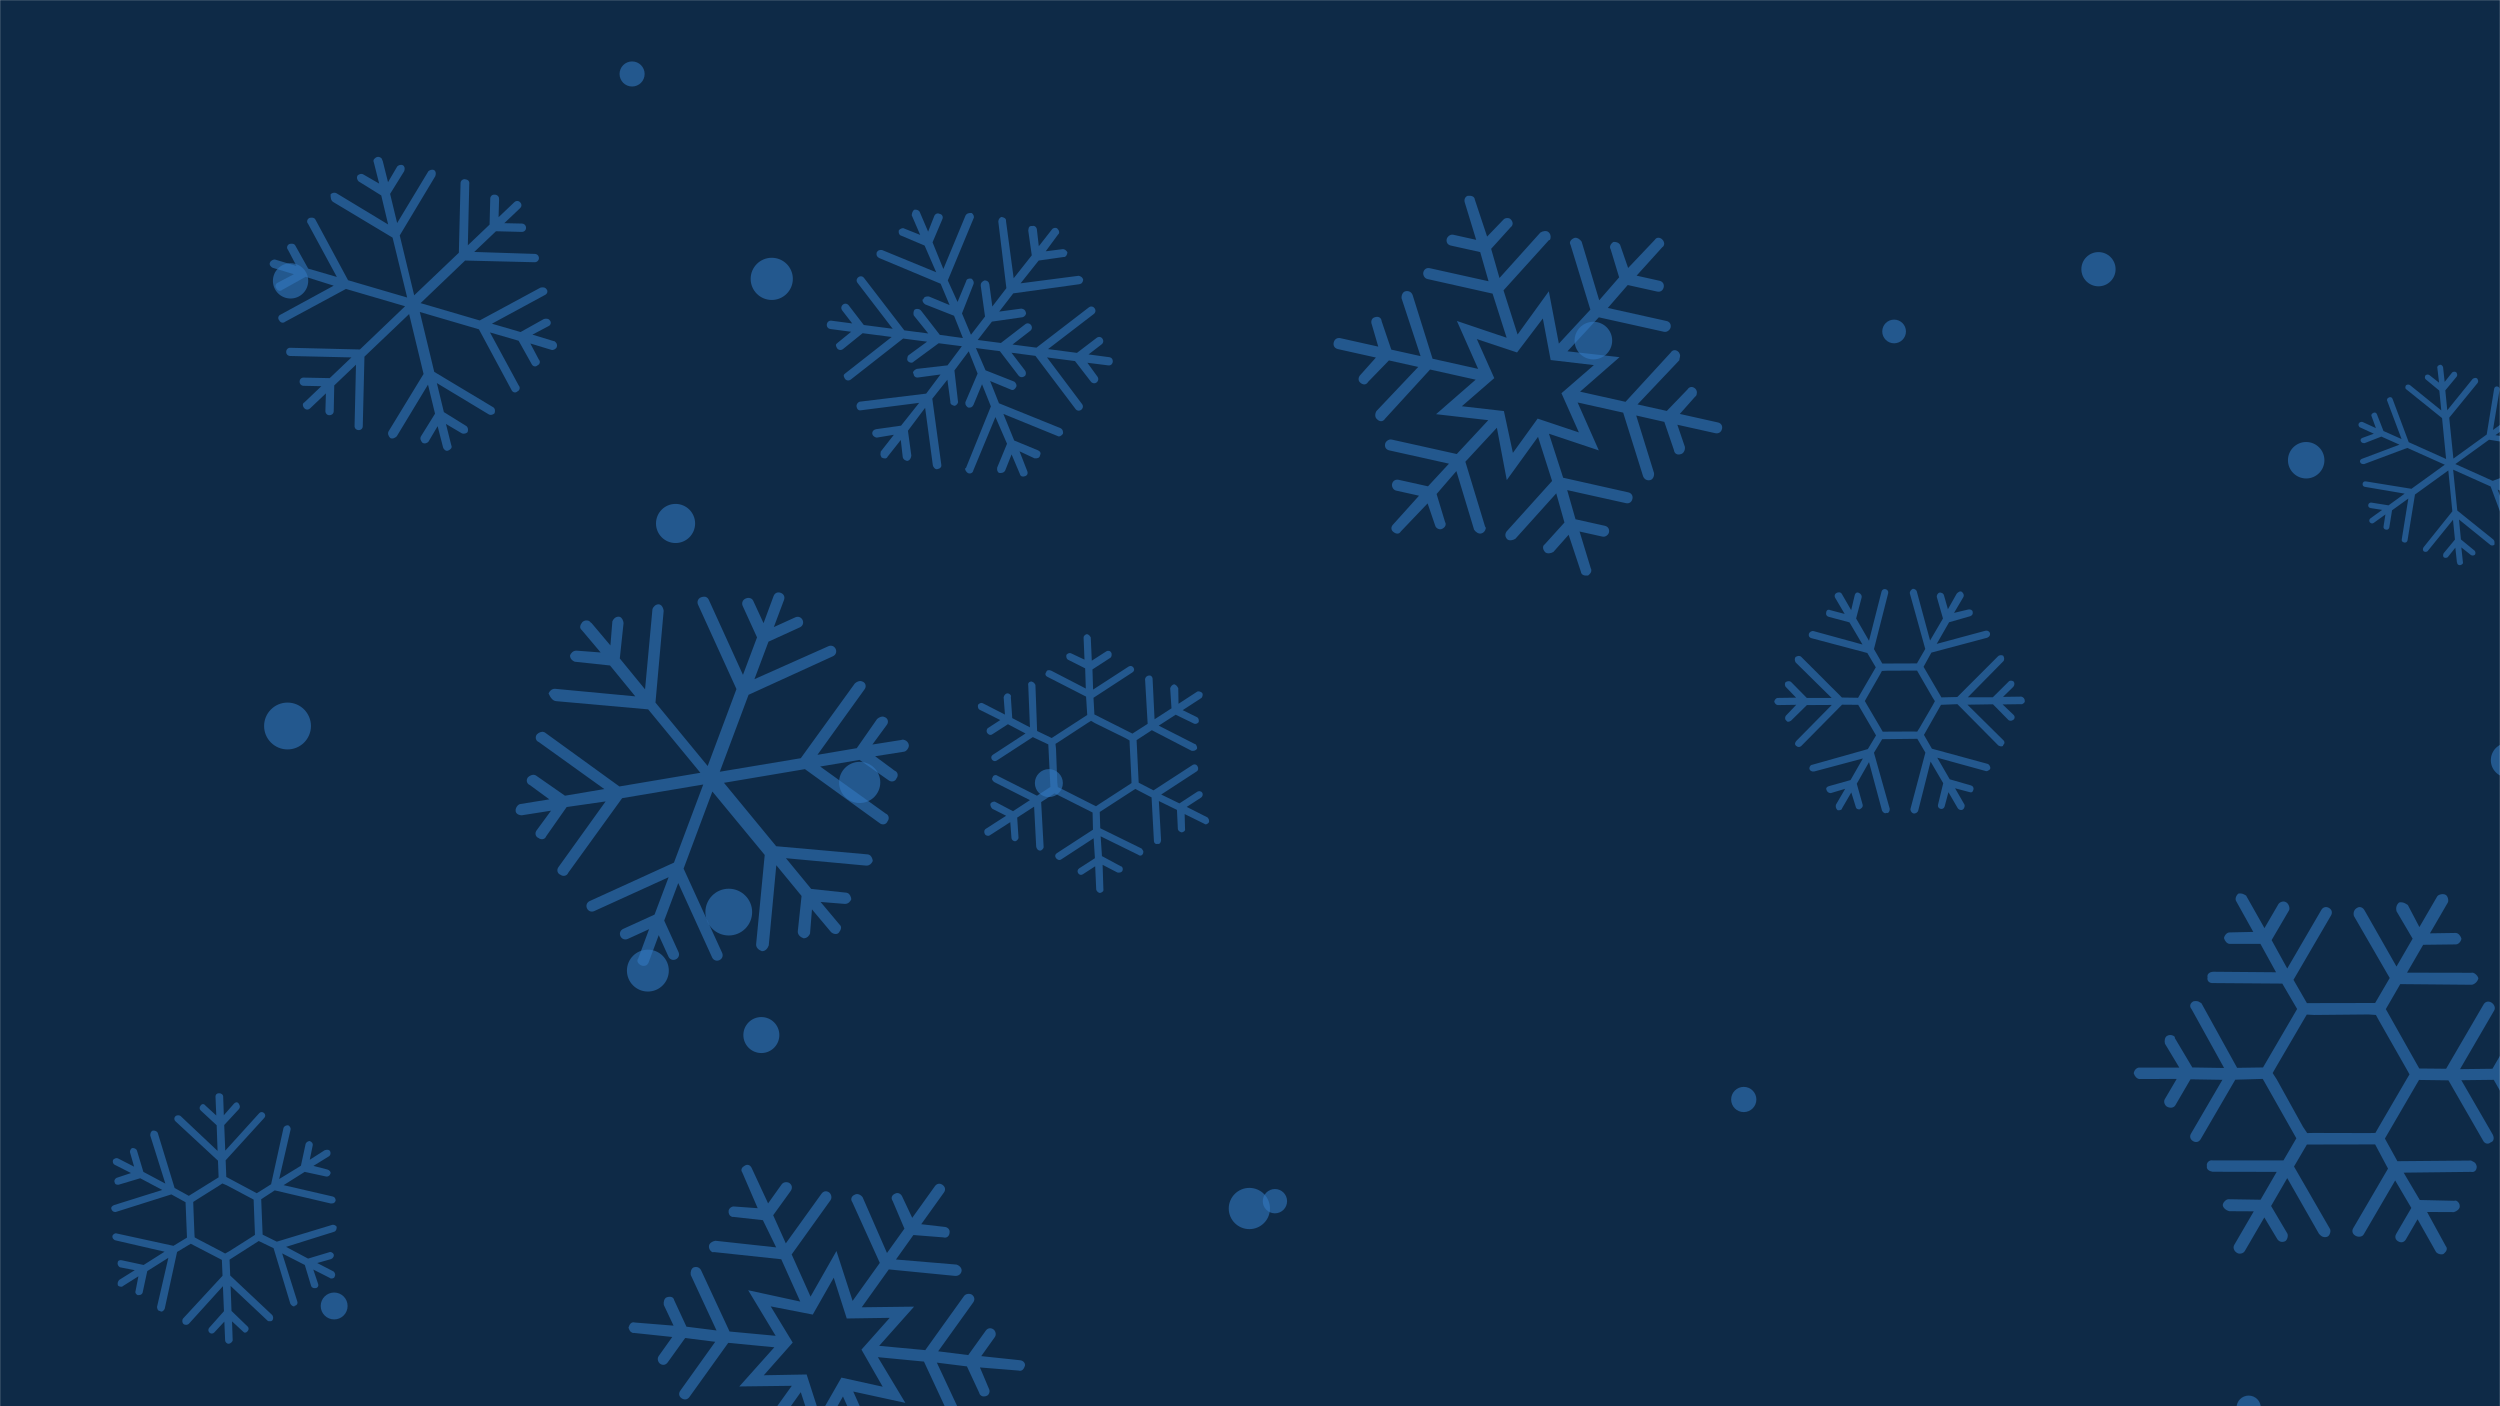 <svg xmlns="http://www.w3.org/2000/svg" version="1.1" xmlns:xlink="http://www.w3.org/1999/xlink" xmlns:svgjs="http://svgjs.com/svgjs" width="1920" height="1080" preserveAspectRatio="none" viewBox="0 0 1920 1080"><g mask="url(&quot;#SvgjsMask1024&quot;)" fill="none"><rect width="1920" height="1080" x="0" y="0" fill="#0e2a47"></rect><circle r="9.1" cx="1454.67" cy="254.56" filter="url(#SvgjsFilter1025)" fill="rgba(51, 121, 194, 0.58)"></circle><circle r="13.29" cx="1926.25" cy="583.82" filter="url(#SvgjsFilter1025)" fill="rgba(51, 121, 194, 0.58)"></circle><circle r="17.955" cx="559.685" cy="700.495" filter="url(#SvgjsFilter1025)" fill="rgba(51, 121, 194, 0.58)"></circle><circle r="15.835" cx="959.515" cy="928.135" filter="url(#SvgjsFilter1025)" fill="rgba(51, 121, 194, 0.58)"></circle><circle r="10.75" cx="805.53" cy="601.42" filter="url(#SvgjsFilter1025)" fill="rgba(51, 121, 194, 0.58)"></circle><circle r="13.82" cx="584.72" cy="794.92" filter="url(#SvgjsFilter1025)" fill="rgba(51, 121, 194, 0.58)"></circle><circle r="10.33" cx="256.63" cy="1002.99" filter="url(#SvgjsFilter1025)" fill="rgba(51, 121, 194, 0.58)"></circle><circle r="13.14" cx="1611.63" cy="206.75" filter="url(#SvgjsFilter1025)" fill="rgba(51, 121, 194, 0.58)"></circle><circle r="16.085" cx="497.565" cy="745.425" filter="url(#SvgjsFilter1025)" fill="rgba(51, 121, 194, 0.58)"></circle><circle r="13.555" cx="223.155" cy="215.705" filter="url(#SvgjsFilter1025)" fill="rgba(51, 121, 194, 0.58)"></circle><circle r="9.63" cx="485.45" cy="56.81" filter="url(#SvgjsFilter1025)" fill="rgba(51, 121, 194, 0.58)"></circle><circle r="15.825" cx="660.225" cy="600.905" filter="url(#SvgjsFilter1025)" fill="rgba(51, 121, 194, 0.58)"></circle><circle r="17.99" cx="220.82" cy="557.57" filter="url(#SvgjsFilter1025)" fill="rgba(51, 121, 194, 0.58)"></circle><circle r="16.2" cx="592.7" cy="214.17" filter="url(#SvgjsFilter1025)" fill="rgba(51, 121, 194, 0.58)"></circle><circle r="9.335" cx="979.145" cy="922.505" filter="url(#SvgjsFilter1025)" fill="rgba(51, 121, 194, 0.58)"></circle><circle r="9.685" cx="1339.205" cy="844.405" filter="url(#SvgjsFilter1025)" fill="rgba(51, 121, 194, 0.58)"></circle><circle r="9.325" cx="1726.975" cy="1081.135" filter="url(#SvgjsFilter1025)" fill="rgba(51, 121, 194, 0.58)"></circle><circle r="14" cx="1771.15" cy="353.46" filter="url(#SvgjsFilter1025)" fill="rgba(51, 121, 194, 0.58)"></circle><circle r="15.025" cx="518.825" cy="402.025" filter="url(#SvgjsFilter1025)" fill="rgba(51, 121, 194, 0.58)"></circle><circle r="14.445" cx="1223.705" cy="261.575" filter="url(#SvgjsFilter1025)" fill="rgba(51, 121, 194, 0.58)"></circle><path d="M1717.5 692.3L1730.5 715.7 1712.5 716.1C1710.6 716 1708.6 717.8 1708 720.4 1708.6 722.7 1710.4 724.8 1712.3 724.9L1736 724.9 1748 746.7 1699.9 746.3C1696.8 746.4 1694.8 748.2 1695.4 750.6 1694.8 753.2 1696.6 755.2 1699.7 755L1752.8 755.4 1764.2 774.9 1738 819.8 1718.1 820.1 1690.7 770.5C1689.9 770.1 1689.2 769.7 1688.5 769.2 1687.7 768.8 1685.8 768.7 1684.6 769 1681.9 770.3 1681.3 773 1683.1 775L1708.1 820.2 1683.7 819.8 1670.2 797.1C1670.7 796.4 1669.9 796 1669.2 795.5 1667.7 794.7 1665.8 794.6 1664.2 795.6 1662.6 796.6 1662.1 799.3 1662.7 801.6L1673.7 819.9 1643.1 819.9C1641.2 819.8 1639.2 821.5 1638.7 824.2 1639.3 826.5 1641.1 828.5 1643 828.7L1671.7 828.6 1662.6 844.1C1661.3 846.3 1662.7 849 1664.2 849.9 1666.4 851.2 1669.5 851 1670.7 848.8L1682.3 828.9 1706.8 829.3 1682.7 870.6C1681.4 872.8 1682.1 875.1 1684.3 876.4 1686.5 877.7 1688.8 877.1 1690.1 874.9L1716.7 829.2 1737.8 828.6 1763.6 874.2 1753.7 891.2 1699.4 891.2C1696.7 890.6 1694.3 893.1 1694.9 895.5 1694.4 898.1 1696.6 899.4 1699.2 899.9L1748.5 900 1736.1 921.4 1711.6 921C1709.7 920.9 1707.3 923.4 1707.1 925.3S1709.5 929.7 1712.2 930.2L1730.9 930.3 1715.9 956.1C1714.6 958.3 1715.9 961.1 1718.2 962.3 1719.6 963.2 1722.7 963 1724 960.8L1739 935 1749 951.7C1750.1 953.3 1752.3 954.6 1755.1 953.2 1756.7 952.2 1757.6 948.8 1756.6 947.2L1744.2 926.2 1756.6 904.8 1781 947.6C1782.8 949.7 1785 950.9 1787.8 949.6 1789.4 948.6 1790.4 945.2 1789.3 943.6L1761.8 895.9 1771.7 879 1824.1 878.9 1834 897.5 1807.3 943.2C1806 945.4 1806.7 947.7 1808.9 949 1811.1 950.3 1814.2 950.1 1815.4 947.9L1839.5 906.6 1851.9 927.7 1840.3 947.6C1839 949.8 1839.6 952.2 1841.9 953.4 1844.1 954.7 1846.4 954.1 1847.7 951.9L1856.7 936.4 1870.8 961.4C1871.8 963 1875.2 964 1876.8 962.9 1878.8 961.2 1880.1 959 1878.3 956.9L1864 930.8 1884.6 930.9C1886.9 930.3 1889 928.5 1889.1 926.6 1889.2 924.7 1888.2 923.1 1886.7 922.3 1886.7 922.3 1885.9 921.8 1884.8 922.2L1858.4 921.6 1846 900.6 1897.7 900C1900.3 900.6 1902.3 898.8 1902.1 895.7 1901.8 894.6 1901.5 893.4 1900.1 892.5 1899.3 892.1 1898.6 891.7 1897.8 891.3L1841.2 891.8 1831.6 874.4 1857.8 829.4 1880.4 829.7 1906.9 875.8C1908.2 878.5 1910.9 879.1 1912.9 877.3 1915.2 876.7 1915.8 874 1914.4 871.3L1890.3 829.6 1915.2 829.3 1926.9 849.9C1927.9 851.5 1930.6 852 1932.9 851.4 1934.9 849.7 1936.2 847.4 1934.4 845.4L1925.9 829.6 1952.7 829.4C1955.3 829.9 1956.6 827.7 1957.2 825.1 1956.8 823.9 1955.8 822.3 1954.3 821.4 1954.3 821.4 1953.6 821 1952.8 820.6L1924.2 820.7 1934.9 802.2C1935.8 800.8 1935.6 797.7 1933.4 796.4 1931.2 795.1 1928.4 796.5 1927.5 797.9L1914.2 820.8 1889.3 821.1 1915.5 776.1C1916.8 773.9 1915.5 771.2 1913.3 769.9S1908.7 769.2 1907.4 771.4L1878.6 820.8 1858 820.6 1832.3 775 1843.4 755.8 1898.5 756.3C1900.8 755.7 1902.8 753.9 1903.4 751.3 1903.1 750.1 1902 748.5 1900.5 747.6 1899.8 747.2 1899.1 746.8 1897.9 747.1L1848.6 747 1861 725.6 1885.9 725.3C1887.8 725.4 1889.8 723.6 1890.4 721 1889.8 718.7 1888 716.6 1886.1 716.5L1866.2 716.8 1879.9 693.2C1880.8 691.7 1879.9 688.2 1878.4 687.3 1876.2 686 1872.7 687 1871.8 688.4L1858.1 712 1849.2 695C1848.5 694.6 1847.8 694.2 1847 693.7 1845.5 692.9 1843.6 692.8 1842.5 693.1 1840.4 694.8 1839.9 697.5 1840.5 699.8L1852.9 720.9 1840.5 742.3 1816.1 699.4C1814.7 696.6 1812.1 696.1 1810.5 697.1 1807.7 698.5 1807.2 701.1 1807.8 703.5L1835.3 751.1 1824.1 770.3 1771.7 770.4 1761.4 752.5 1790.2 703.1C1791.5 700.9 1790.9 698.6 1788.7 697.3 1786.5 696 1784.1 696.6 1782.8 698.8L1756.6 743.8 1744.6 722 1758 699.1C1758.8 697.6 1757.9 694.1 1755.7 692.9 1753.5 691.6 1750.7 692.9 1749.8 694.4L1739.1 712.8 1725 687.8C1724.3 687.4 1724.3 687.4 1723.6 687 1722.1 686.1 1720.2 686 1719 686.3 1717 688.1 1716.4 690.7 1717.5 692.3ZM1819 779.1L1824.7 779.5 1827.1 783.9 1848.1 820.8 1850.5 825.1 1847.9 829.5 1826.8 865.7 1824.3 870.1 1819.3 870.2 1776.8 870.1 1771.9 870.2 1768.7 865.4 1748.5 828.9 1745.4 824.1 1747.9 819.7 1769 783.6 1771.6 779.2 1777.3 779.5 1819 779.1Z" fill="rgba(51, 121, 194, 0.58)"></path><path d="M699.8 1167.8L687.9 1140.4 705.9 1141.7C707.8 1142 710 1140.4 710.8 1137.8 710.4 1135.4 708.8 1133.3 706.4 1133.7L684 1131.2 673.8 1110.3 720.5 1115.4C722.9 1115 725.1 1113.5 725.4 1111.6 725.5 1108.5 723.9 1106.3 721.5 1106.7L669.8 1101.2 655.3 1068.7 695.3 1077.4 674.2 1042.3 709.6 1045.7 731.5 1092.8C731 1093.5 731.7 1094 732.4 1094.5 733.7 1095.5 735.6 1095.8 737.3 1094.9 739 1094 739.8 1091.5 739.4 1089.1L719.5 1046.5 742.6 1049.4 752.1 1069.8C752.3 1071 753 1071.5 753.7 1072 754.4 1072.5 756.3 1072.8 758 1071.9 759.7 1071.1 760.5 1068.5 759.6 1066.8L752.6 1050.2 782.3 1052.6C784.9 1053.4 786.4 1051.4 787.2 1048.8 787.5 1046.9 785.9 1044.7 782.8 1044.6L753.6 1041.5 764 1026.9C765.5 1024.8 764.4 1022 763 1021 760.9 1019.5 758.6 1019.9 757.1 1021.9L743.6 1040.7 720.5 1037.8 747.4 1000.3C748.9 998.2 748.5 995.8 746.4 994.3 745 993.4 741.9 993.3 740.4 995.3L710.6 1036.9 675.2 1033.6 702 1003.5 661.8 1004 682.6 974.9 733.6 979.9C736.7 980 738.2 978 738.5 976.1 738.8 974.2 737.2 972 734.6 971.2L688.1 967.3 701.5 948.5 724.4 950.3C727 951.1 729.2 949.5 729.3 946.4 729.6 944.5 728 942.3 725 942.2L707.5 940.2 724.9 915.9C726.4 913.9 726 911.5 723.9 910S719.5 908.9 718 911L700.6 935.3 693.1 919.4C692 916.5 689.4 915.7 687.7 916.6 684.8 917.7 684 920.2 685.6 922.4L694.6 943.6 681.2 962.3 662.5 919.5C660.9 917.3 658.3 916.5 656.7 917.4 653.8 918.5 653 921.1 654.6 923.3L675.7 969.9 654.8 999.1 642.4 960.8 622.5 995.8 608 963.4 637.8 921.8C639.3 919.7 638.2 916.8 636.8 915.8 634.7 914.3 632.4 914.7 630.9 916.8L603.5 954.9 593.8 933.3 607.3 914.6C608.7 912.5 608.4 910.1 606.3 908.6 604.9 907.6 601.8 907.5 600.3 909.6L589.9 924.2 577.5 897.5C576.4 894.6 573.9 893.8 571.7 895.4 570 896.3 568.5 898.3 570.1 900.5L581.9 927.9 564 926.6C562.1 926.3 559.9 927.9 559.6 929.8 559.3 931.7 560.2 933.3 560.9 933.8 561.6 934.3 562.3 934.8 563.5 934.6L585.9 937.1 596.1 958 549.4 952.9C547 953.3 544.8 954.8 544.5 956.7 544.2 958.6 545.1 960.3 546.5 961.3 547.2 961.8 547.2 961.8 548.4 961.6L600 967.1 614.6 999.6 574.6 990.9 595.7 1025.9 560.3 1022.6 538.4 975.5C537.5 973.8 535.4 972.3 532.6 973.4 530.9 974.3 530.1 976.8 530.5 979.2L550.3 1021.8 527.2 1018.9 517.7 998.4C517.3 996.1 514.8 995.3 511.9 996.4 510.2 997.2 509.4 999.8 509.8 1002.2L517.3 1018.1 487.6 1015.7C485 1014.9 483.5 1016.9 482.7 1019.5 482.9 1020.7 483.8 1022.4 484.5 1022.9 485.2 1023.4 485.9 1023.9 487 1023.7L516.3 1026.8 505.9 1041.4C504.4 1043.5 505.5 1046.3 506.9 1047.3L506.9 1047.3C508.9 1048.8 511.3 1048.4 512.8 1046.3L526.2 1027.6 549.3 1030.5 522.5 1068C521 1070.1 521.4 1072.5 523.5 1073.9S527.9 1075 529.4 1073L559.3 1031.3 594.7 1034.7 567.8 1064.8 608.1 1064.3 587.2 1093.4 536.2 1088.3C533.2 1088.2 531.7 1090.3 531.4 1092.2 531.1 1094.1 532.7 1096.3 535.2 1097.1L581.3 1101.7 568.3 1119.7 545.4 1118C542.8 1117.2 540.7 1118.8 540.6 1121.9 540.3 1123.8 541.8 1126 544.4 1126.8L562.4 1128.1 545 1152.3C543.5 1154.4 543.9 1156.8 546 1158.3S550.4 1159.4 551.9 1157.3L569.3 1133 576.8 1148.9C577 1150.1 577.7 1150.6 578.4 1151.1 579.8 1152.1 581 1151.9 582.2 1151.7 585.1 1150.6 585.8 1148 584.3 1145.9L575.3 1124.7 588.7 1106 607.4 1148.8C608.1 1149.3 608.8 1149.8 609.5 1150.3 610.8 1151.3 612 1151.1 613.2 1150.9 616.1 1149.8 616.9 1147.2 615.3 1145L594.2 1098.4 615 1069.2 627.5 1107.5 647.4 1072.5 661.9 1104.9 632.1 1146.5C630.6 1148.6 631.7 1151.5 633.1 1152.5 635.1 1154 637.5 1153.6 639 1151.5L665.9 1114.1 676 1135 662.6 1153.7C661.1 1155.8 661.5 1158.2 663.6 1159.7S668.1 1160.8 669.6 1158.7L680 1144.1 692.4 1170.8C692.5 1172 693.2 1172.5 693.9 1173 694.6 1173.5 696.5 1173.8 698.2 1172.9 699.9 1172 701.4 1170 699.8 1167.8ZM629.6 1087L619.5 1055.6 586.6 1056.2 608.8 1031.1 591.9 1003.3 624.2 1009.6 640.3 981.3 650.3 1012.6 683.3 1012.1 661.6 1036.5 677.9 1065 646.2 1058 629.6 1087Z" fill="rgba(51, 121, 194, 0.58)"></path><path d="M1270.9 184.2L1250.4 205.8 1244.5 188.8C1244.1 186.9 1241.8 185.6 1239.1 185.8 1237.1 187.1 1235.7 189.4 1237 191.5L1243.5 213 1228.2 230.6 1214.7 185.6C1213.4 183.6 1211 182.2 1209.2 182.7 1206.3 183.8 1204.9 186.1 1206.2 188.1L1221.4 237.8 1197.2 263.9 1189.5 223.7 1165.5 256.9 1154.7 223 1189.6 184.4C1190.4 184.6 1190.6 183.8 1190.8 182.9 1191.1 181.3 1190.7 179.4 1189.2 178.2 1187.7 177 1185 177.3 1183 178.6L1151.6 213.5 1145.2 191.1 1160.3 174.4C1161.3 173.7 1161.5 172.9 1161.7 172.1 1161.9 171.2 1161.4 169.4 1160 168.2 1158.5 167 1155.8 167.3 1154.6 168.7L1142.1 181.7 1132.7 153.4C1132.4 150.7 1129.9 150.1 1127.2 150.4 1125.4 150.9 1124 153.2 1125.1 156L1133.7 184.2 1116.2 180.3C1113.7 179.7 1111.5 181.9 1111.1 183.5 1110.5 186 1111.8 188.1 1114.3 188.6L1136.8 193.6 1143.2 216 1098.2 206C1095.7 205.4 1093.7 206.7 1093.1 209.2 1092.7 210.9 1093.8 213.8 1096.3 214.3L1146.3 225.5 1157.1 259.4 1118.9 246.5 1135.2 283.3 1100.2 275.5 1084.9 226.6C1083.8 223.8 1081.3 223.2 1079.4 223.7 1077.5 224.1 1076.2 226.4 1076.4 229.1L1091 273.5 1068.5 268.5 1061.1 246.7C1060.9 244 1058.6 242.6 1055.7 243.7 1053.8 244.2 1052.4 246.5 1053.6 249.4L1058.5 266.2 1029.4 259.7C1026.9 259.2 1024.9 260.5 1024.3 263S1025 267.5 1027.5 268.1L1056.7 274.6 1045 287.7C1042.8 289.8 1043.1 292.5 1044.5 293.7 1046.7 295.9 1049.4 295.7 1050.7 293.3L1066.7 276.8 1089.2 281.8 1057.1 315.7C1055.7 318.1 1056 320.7 1057.5 321.9 1059.6 324.2 1062.3 323.9 1063.7 321.6L1098.3 283.8 1133.3 291.6 1102.9 318.1 1143 322.7 1118.8 348.7 1068.9 337.6C1066.4 337 1064.1 339.2 1063.8 340.8 1063.2 343.3 1064.5 345.4 1067 345.9L1112.8 356.1 1096.7 373.5 1074.2 368.5C1071.7 368 1069.7 369.2 1069.1 371.7 1068.7 373.4 1069.8 376.3 1072.3 376.8L1089.8 380.7 1070.1 402.6C1067.9 404.7 1068.2 407.4 1070.5 408.8 1072 410 1074.5 410.5 1075.8 408.2L1096.4 386.6 1102.2 403.6C1102.7 405.5 1105 406.9 1106.9 406.4 1108.7 405.9 1109.9 404.4 1110.1 403.6 1110.3 402.8 1110.5 402 1109.8 400.9L1103.3 379.4 1118.5 361.8 1132.1 406.8C1133.4 408.8 1135.7 410.2 1137.6 409.7 1139.4 409.3 1140.6 407.8 1141 406.1 1141.2 405.3 1141.2 405.3 1140.5 404.3L1125.4 354.6 1149.6 328.5 1157.2 368.7 1181.2 335.5 1192 369.4 1157.2 408C1156 409.5 1155.4 412 1157.6 414.2 1159 415.4 1161.7 415.1 1163.8 413.8L1195.2 378.9 1201.5 401.3 1186.4 418C1184.4 419.3 1184.7 422 1186.8 424.2 1188.3 425.4 1191 425.1 1193 423.9L1204.7 410.7 1214.1 439C1214.4 441.7 1216.9 442.3 1219.6 442 1220.6 441.4 1221.8 439.9 1222 439.1 1222.2 438.2 1222.3 437.4 1221.7 436.4L1213.1 408.2 1230.6 412.1C1233.1 412.7 1235.3 410.6 1235.7 408.9L1235.7 408.9C1236.2 406.4 1235 404.4 1232.5 403.8L1210 398.8 1203.6 376.4 1248.6 386.4C1251.1 387 1253.1 385.7 1253.7 383.2S1252.9 378.6 1250.4 378.1L1200.5 366.9 1189.6 333.1 1227.9 345.9 1211.6 309.1 1246.6 316.9 1261.9 365.8C1263 368.6 1265.5 369.2 1267.4 368.7 1269.2 368.3 1270.6 366 1270.3 363.3L1256.6 319.1 1278.2 324 1285.6 345.7C1285.9 348.4 1288.2 349.8 1291.1 348.7 1292.9 348.2 1294.3 345.9 1294 343.2L1288.2 326.2 1317.4 332.7C1319.9 333.2 1321.9 331.9 1322.5 329.4S1321.7 324.9 1319.2 324.4L1290.1 317.9 1301.8 304.7C1302.8 304.1 1303 303.2 1303.1 302.4 1303.5 300.7 1302.9 299.7 1302.2 298.7 1300.1 296.5 1297.4 296.8 1296 299.1L1280.1 315.6 1257.6 310.6 1289.7 276.7C1289.8 275.8 1290 275 1290.2 274.2 1290.6 272.5 1289.9 271.5 1289.3 270.5 1287.2 268.2 1284.5 268.5 1283.1 270.8L1248.4 308.6 1213.5 300.8 1243.8 274.3 1203.8 269.8 1227.9 243.7 1277.9 254.8C1280.4 255.4 1282.6 253.2 1283 251.6 1283.6 249.1 1282.3 247 1279.8 246.5L1234.8 236.5 1250.1 218.9 1272.6 223.9C1275.1 224.5 1277.1 223.2 1277.7 220.7S1276.9 216.1 1274.4 215.6L1256.9 211.7 1276.7 189.8C1277.7 189.2 1277.9 188.4 1278.1 187.5 1278.2 186.7 1277.8 184.8 1276.3 183.6 1274.8 182.4 1272.3 181.9 1270.9 184.2ZM1224.1 280.4L1199.2 302 1212.6 332.1 1180.9 321.5 1161.9 347.8 1155 315.7 1122.7 312 1147.6 290.4 1134.2 260.4 1165.1 270.7 1184.9 244.6 1190.9 276.5 1224.1 280.4Z" fill="rgba(51, 121, 194, 0.58)"></path><path d="M1534.4 504.1L1503.2 535.3 1491 535.6 1477.3 512.1 1483.3 501.2 1526.1 489.8C1526.6 489.6 1526.6 489.6 1527 489.3 1527.9 488.8 1528.6 487.8 1528.3 486.1 1527.5 484.7 1526.5 484.1 1524.8 484.4L1487.4 494.5 1496.9 477.9 1513.3 473.2C1513.3 473.2 1513.8 472.9 1513.8 472.9 1514.7 472.4 1515.4 471.4 1515 469.8 1514.9 468.6 1513.2 467.7 1511.6 468.1L1500.7 470.7 1507.9 458.5C1508.5 457.5 1508.2 455.9 1506.9 454.7S1503.8 454.7 1502.7 456L1496 467.9 1493 457.3C1492.6 455.7 1490.9 454.8 1489.2 455.2 1488.3 455.7 1487.2 457 1487.5 458.6L1492.2 475 1482.3 491.9 1472.2 454.6C1471.9 452.9 1470.2 452.1 1469 452.2 1467.6 453 1466.5 454.2 1466.8 455.9L1478.6 498.4 1472.2 509.5 1445.6 509.6 1439.2 498.5 1450.1 455.7C1450.5 454.3 1449.7 452.9 1448.2 452.5S1445.4 452.9 1445 454.4L1435.4 492.1 1425.5 475 1429.7 459C1430.1 457.5 1429.3 456.1 1427.6 455.3S1424.7 455.7 1424.4 457.2L1421.7 468.6 1414.5 456.1C1413.7 454.7 1411.8 454.6 1410.4 455.4 1409 456.2 1408.6 457.7 1409.4 459.1L1416.7 471.5 1405.7 468.6C1404 467.8 1402.6 468.6 1402.5 470.5 1402.1 472 1402.9 473.3 1404.4 473.7L1420.4 478 1430.4 495 1392.9 484.7C1391.4 484.3 1389.6 485.4 1389.2 486.9S1389.6 489.7 1391.1 490.1L1434.1 501.5 1440.6 512.5 1427 535.9 1414.6 535.7 1383.4 504.5C1382.1 503.3 1380.5 503.7 1379.1 504.5 1378 505.8 1378.3 507.4 1379.1 508.8L1406.7 536 1387.6 536 1375.6 523.8C1374.3 522.7 1372.6 523.1 1371.3 523.9 1370.6 524.9 1370.5 526.8 1371.8 527.9L1379.4 535.8 1365.3 536C1364.1 536 1363 537.3 1362.6 538.8 1363 540.4 1364.3 541.5 1365.4 541.5L1379.5 541.3 1371.5 549.7C1370.8 550.7 1370.7 552.6 1371.7 553.2 1372.5 554.6 1373.7 554.6 1375.1 553.7 1375.1 553.7 1375.5 553.5 1375.5 553.5L1387.7 541.5 1406.8 541.4 1379.6 569C1378.5 570.3 1378.1 571.7 1379.4 572.8 1380.7 573.9 1381.9 573.9 1382.8 573.3 1383.2 573.1 1383.2 573.1 1383.2 573.1L1414.7 541.2 1427.1 541.3 1440.8 564.8 1434.5 575.3 1391.6 587.4C1390.4 587.4 1389.5 589.2 1389.6 590.3 1389.9 592 1391.7 592.8 1393.3 592.5L1430.7 582.5 1421.2 599.1 1404.8 603.7C1403.1 604.1 1402 605.3 1402.8 606.7 1403.2 608.4 1404.9 609.2 1406.1 609.1L1417.1 605.8 1410 618C1409.6 619.4 1410 621.1 1411.2 622.2 1412 622.4 1413.2 622.3 1414.1 621.8 1414.5 621.5 1414.5 621.5 1414.7 620.8L1421.8 608.6 1425.2 619.6C1425.5 621.3 1427 621.7 1428.2 621.6 1428.6 621.3 1428.6 621.3 1429.1 621 1430 620.5 1430.7 619.5 1430.6 618.3L1426 601.9 1435.4 585.3 1445.4 622.6C1446.2 624 1447.5 625.1 1448.9 624.3 1449.6 624.5 1449.6 624.5 1450.1 624.2 1451 623.7 1451.4 622.2 1451.3 621.1L1439.2 578.1 1445.5 567.7 1472.5 567.4 1478.7 578 1467.3 621C1466.9 622.4 1468 624.3 1469.5 624.7S1472.8 624 1473.2 622.5L1482.7 584.9 1492.4 601.5 1488.4 618C1488 619.4 1488.8 620.8 1490.3 621.2 1491.7 621.6 1493.1 620.8 1493.5 619.3L1496.4 608.4 1503.6 620.8C1504.2 621.7 1505.9 622.6 1507.3 621.8 1508.7 621 1509.2 618.8 1508.7 617.9L1501.5 605.4 1512.4 608.3C1513.1 608.5 1513.9 608.7 1514.3 608.4 1515.2 607.9 1515.4 607.2 1515.6 606.4 1516 605 1515.2 603.6 1513.7 603.2L1497.4 598.5 1487.8 581.9 1525.2 592.2C1526 592.4 1526.4 592.1 1527.3 591.6 1527.8 591.3 1528.3 591 1528.5 590.3 1528.8 588.9 1527.8 587 1526.3 586.6L1483.7 575 1477.6 564.4 1490.7 541.3 1503.3 540.8 1534.7 572.5C1535.7 573.1 1537.2 573.5 1538.1 573 1538.6 572.7 1538.6 572.7 1538.3 572.2 1539.7 571.4 1539.8 569.5 1538.5 568.4L1511 541.2 1530.6 540.9 1542.6 553.1C1543.6 553.7 1544.8 553.7 1545.7 553.1 1545.7 553.1 1546.1 552.9 1546.1 552.9 1547.5 552.1 1547.6 550.1 1546.4 549L1538 541 1552.1 540.8C1552.8 541 1553.3 540.7 1553.7 540.4 1554.6 539.9 1555.3 538.9 1555 538.4 1555.1 536.5 1553.9 535.4 1552.4 535L1538.3 535.2 1546.2 527.5C1547.3 526.3 1547.4 524.3 1546.2 523.2 1545.2 522.6 1543.2 522.5 1542.6 523.5L1530.5 535.5 1511.3 535.5 1538.5 507.9C1539.6 506.7 1539.3 505 1538.5 503.6 1537.5 503 1535.5 502.9 1534.4 504.1ZM1473.9 517.8L1484.3 535.8 1486 538.5 1484.5 541.3 1474.3 558.9 1472.4 561.9 1469.3 561.8 1449 561.9 1445.9 561.9 1444.3 559.1 1433.8 541.2 1432.2 538.4 1433.7 535.7 1443.8 518.1 1445.3 515.3 1448.8 515.1 1469.2 515 1472.3 515 1473.9 517.8Z" fill="rgba(51, 121, 194, 0.58)"></path><path d="M254.8 940.8L212.6 953.6 201.7 948.2 200.6 921 211 914.2 254.1 924.3C254.7 924.2 254.7 924.2 255.2 924.2 256.3 924.2 257.3 923.6 257.8 922 257.7 920.4 257.1 919.3 255.5 918.9L217.8 910.2 234 900 250.6 903.6C250.6 903.6 251.2 903.6 251.2 903.6 252.2 903.5 253.3 902.9 253.8 901.3 254.3 900.2 253.1 898.7 251.5 898.2L240.7 895.4 252.7 888C253.7 887.4 254.2 885.8 253.6 884.3S250.9 882.8 249.3 883.4L237.9 890.7 240.1 880C240.6 878.4 239.5 876.8 237.8 876.3 236.8 876.4 235.2 877 234.7 878.6L231.1 895.3 214.4 905.5 223.1 867.8C223.6 866.2 222.4 864.7 221.3 864.2 219.7 864.2 218.2 864.8 217.7 866.4L208.2 909.5 197.2 916.4 173.8 903.9 173.3 891.1 203 858.5C204 857.4 203.9 855.8 202.8 854.8S200.1 853.8 199.1 854.9L173 883.7 172.2 864 183.5 851.8C184.5 850.7 184.5 849.1 183.3 847.5S180.6 846.6 179.6 847.7L171.9 856.5 171.4 842.1C171.3 840.5 169.7 839.5 168.1 839.6 166.5 839.6 165.4 840.7 165.5 842.3L166.1 856.7 157.8 849.1C156.6 847.5 155 847.6 154 849.2 153 850.3 153.1 851.9 154.2 852.9L166.4 864.2 167.1 883.9 138.9 857.3C137.8 856.2 135.6 856.3 134.6 857.4S133.6 860.1 134.8 861.2L167.4 891.4 167.9 904.2 145 918.4 134.1 912.4 121.2 870.2C120.6 868.7 119 868.2 117.4 868.3 115.8 868.8 115.4 870.5 115.4 872.1L127 909 110.1 900 105.2 883.7C104.6 882.1 103 881.6 101.4 881.7 100.4 882.3 99.4 883.9 100 885.5L103 896 90.5 889.6C89.4 889.1 87.8 889.7 86.8 890.8 86.3 892.4 86.9 894 88 894.5L100.6 900.9 89.5 904.6C88.4 905.2 87.4 906.8 88 907.8 88.1 909.4 89.2 909.9 90.8 909.9 90.8 909.9 91.3 909.8 91.3 909.8L107.7 904.9 124.6 913.9 87.6 925.5C86.1 926.1 85 927.2 85.6 928.7 86.2 930.3 87.3 930.8 88.4 930.8 88.9 930.8 88.9 930.8 88.9 930.8L131.6 917.3 142.5 923.3 143.6 950.5 133.2 956.8 89.6 947.3C88.5 946.8 86.9 947.9 86.4 949 86 950.6 87.1 952.2 88.7 952.6L126.4 961.3 110.3 971.5 93.6 967.9C92 967.5 90.4 968.1 90.4 969.7 90 971.3 91.1 972.8 92.2 973.3L103.5 975.5 91.5 983C90.5 984.1 90 985.7 90.6 987.3 91.2 987.8 92.2 988.3 93.3 988.2 93.8 988.2 93.8 988.2 94.4 987.7L106.3 980.2 104.1 991.5C103.6 993.2 104.8 994.2 105.8 994.7 106.4 994.7 106.4 994.7 106.9 994.6 108 994.6 109 994 109.5 992.9L113.1 976.2 129.3 966 120.6 1003.7C120.7 1005.3 121.3 1006.9 122.9 1006.8 123.4 1007.3 123.4 1007.3 124 1007.3 125 1007.3 126 1006.2 126.5 1005.1L136 961.5 146.5 955.2 170.4 967.6 170.9 979.8 140.7 1012.5C139.7 1013.6 139.8 1015.8 140.9 1016.8S144.1 1017.7 145.1 1016.6L171.2 987.8 172 1007 160.7 1019.7C159.7 1020.8 159.8 1022.4 160.9 1023.5 162 1024.5 163.6 1024.4 164.6 1023.3L172.3 1015 172.9 1029.4C172.9 1030.5 174 1032 175.6 1032 177.2 1031.9 178.8 1030.2 178.7 1029.2L178.2 1014.8 186.5 1022.5C187 1023 187.6 1023.5 188.1 1023.5 189.2 1023.4 189.7 1022.9 190.2 1022.3 191.2 1021.2 191.2 1019.6 190 1018.6L177.8 1006.8 177.1 987.6 205.4 1014.2C205.9 1014.8 206.4 1014.7 207.5 1014.7 208 1014.7 208.6 1014.7 209.1 1014.1 210.1 1013 210 1010.9 208.9 1009.8L176.8 979.6 176.3 967.4 198.7 953.1 210.1 958.6 223 1001.3C223.6 1002.3 224.7 1003.3 225.7 1003.3 226.3 1003.3 226.3 1003.3 226.3 1002.8 227.9 1002.7 228.9 1001 228.3 999.5L216.7 962.6 234.1 971.5 239 987.8C239.6 988.9 240.7 989.4 241.7 989.3 241.7 989.3 242.3 989.3 242.3 989.3 243.9 989.2 244.9 987.6 244.3 986L240.6 975 253.2 981.4C253.7 981.9 254.3 981.9 254.8 981.9 255.9 981.8 256.9 981.3 256.9 980.7 257.9 979.1 257.3 977.5 256.2 976.5L243.6 970 254.2 967C255.8 966.4 256.8 964.7 256.2 963.1 255.6 962.1 254 961.1 252.9 961.7L236.6 966.6 219.7 957.6 256.6 946C258.2 945.5 258.6 943.8 258.6 942.2 258 941.2 256.4 940.2 254.8 940.8ZM194.9 924.5L195.7 945.2 195.8 948.4 193.2 950.1 176 961 172.9 962.7 170.2 961.2 152.2 951.8 149.5 950.3 149.3 947.1 148.5 926.3 148.4 923.1 151 921.4 168.2 910.6 170.8 908.9 174.1 910.3 192 919.8 194.8 921.3 194.9 924.5Z" fill="rgba(51, 121, 194, 0.58)"></path><path d="M427.3 538.5L497.8 544.8 537.9 593.5 475.7 604 418.4 562.5C418.4 562.5 417.6 562.2 417.6 562.2 416 561.6 413.8 562.6 412.4 563.9 410.7 566 411.4 569 413.8 569.9L464.1 606 433.9 611.1 411.5 595.5C411.5 595.5 410.7 595.2 410.7 595.2 409.1 594.6 406.9 595.6 405.5 596.9 403.8 599 404.5 602 406.9 602.9L421.9 613.9 399.6 617.5C397.7 617.7 395.8 620.6 396 622.5 395.9 625.2 399.1 626.3 401 626.1L423.2 622.6 412.2 637.6C410.5 639.7 411.2 642.7 413.6 643.6 415.7 645.3 418.7 644.6 419.5 642.2L435.2 619.8 465.1 615.5 429 665.8C427.3 667.9 428 670.9 430.4 671.8 432.5 673.4 435.5 672.7 436.4 670.3L477.8 613 540.1 602.5 517.6 662.5 452.9 692C450.7 693 449.8 695.4 450.8 697.6 451.8 699.8 454.2 700.7 456.4 699.7L513.5 673.7 502.7 702.4 478.6 713.4C476.4 714.4 475.5 716.8 476.5 719 477.5 721.2 479.9 722.1 482.1 721.1L498.5 713.6 490.2 736C488.5 738.1 490.3 740.6 492.7 741.5 495.1 742.4 497.3 741.4 498.2 739L505.9 718.2 513.4 734.7C514.4 736.9 516.8 737.8 519 736.8S522.1 733.4 521.1 731.2L510.1 707 520.9 678.2 546.9 735.3C547.9 737.5 550.3 738.4 552.5 737.4 554.7 736.4 555.6 734 554.6 731.8L525 667.1 547.1 607.9 587.3 656.6 580.7 725.2C580.6 727.9 582.7 729.6 585.1 730.5 587.8 730.6 589.5 728.5 590.4 726.1L596.2 664.5 615.6 688.1 612.7 715.3C612.6 718 614.7 719.7 617.1 720.6 619.8 720.7 621.5 718.6 622.1 717L623.6 698.4 638.1 715.7C639.4 717.1 642.6 718.3 644.3 716.2 645.9 714.1 646.8 711.7 644.7 710L630.2 692.7 648.8 694.2C651.5 694.3 653.2 692.2 653.8 690.6 653.6 688.7 652.6 686.5 651 685.9 651 685.9 650.2 685.6 650.2 685.6L623 682.7 603.6 659.1 665.3 664.8C668 664.9 669.7 662.8 670.3 661.2 670.1 659.3 669.1 657.1 667.5 656.5 667.5 656.5 666.7 656.2 666.7 656.2L596.1 649.9 556 601.2 618.2 590.7 675.6 632.2C677.7 633.9 680.7 633.2 681.6 630.8 683.3 628.7 682.6 625.7 680.2 624.8L629.9 588.7 660.1 583.6 682.5 599.3C684.6 600.9 687.6 600.2 688.5 597.8 690.2 595.7 689.5 592.8 687.1 591.9L672.1 580.8 694.3 577.3C696.2 577.1 698.2 574.2 698 572.3 697.8 570.4 696.5 569 694.9 568.4 694.1 568.1 693.3 567.8 692.2 568.3L670 571.8 681 556.8C682.7 554.7 682 551.7 679.6 550.8 679.6 550.8 678.8 550.5 678.8 550.5 677.2 549.9 675 550.9 673.6 552.2L658 574.6 627.8 579.7 663.9 529.5C665.6 527.4 664.9 524.4 662.5 523.5 662.5 523.5 661.7 523.2 661.7 523.2 660.1 522.6 657.9 523.6 656.5 524.9L615 582.3 552.8 592.7 574.9 533.6 639.7 504C641.9 503 642.8 500.6 641.8 498.4 640.8 496.2 638.4 495.3 636.2 496.3L579.4 521.6 590.2 492.8 614.3 481.8C616.5 480.8 617.4 478.4 616.4 476.2S613 473.1 610.8 474.1L594.3 481.6 602.1 460.8C603 458.4 602 456.2 599.6 455.3 597.2 454.4 595 455.4 594.1 457.8L586.4 478.6 578.8 462.1C578.3 461 577.8 459.9 576.2 459.4S573.5 459.3 572.4 459.8C570.3 460.8 569.4 463.2 570.4 465.4L581.4 489.5 570.6 518.3 544.6 461.2C544.1 460.1 543.6 459 542 458.4 541.2 458.1 539.3 458.3 538.2 458.8 536 459.8 535.1 462.2 536.1 464.4L565.6 529.2 543.5 588.3 503.4 539.6 509.7 469.1C509.5 467.2 508.5 465 506.9 464.4 506.9 464.4 506.1 464.1 506.1 464.1 503.4 464 501.7 466.1 501.1 467.7L495.4 529.4 476 505.7 478.9 478.5C478.7 476.6 477.7 474.4 476.1 473.8 476.1 473.8 475.3 473.6 475.3 473.6 472.6 473.5 470.9 475.6 470.3 477.2L468.8 495.7 454.3 478.5C453.5 478.2 453 477.1 452.2 476.8 450.6 476.2 448.7 476.4 447.3 477.7 445.6 479.8 444.7 482.2 446.8 483.9L461.3 501.1 442.8 499.7C440.1 499.6 438.4 501.7 437.8 503.3 437.7 506 439.8 507.6 441.4 508.2L468.5 511.1 487.9 534.8 426.3 529C423.6 528.9 421.9 531 421.3 532.6 422.8 535.9 424.6 538.4 427.3 538.5Z" fill="rgba(51, 121, 194, 0.58)"></path><path d="M832.2 489.9L832.9 506.6 822.7 501.8C821.7 501.2 820.1 501.6 819 502.9 818.7 504.4 819.1 506 820.1 506.6L833.4 513.3 833.9 528.8 807.2 515C805.4 514.3 803.8 514.7 803.5 516.2 802.4 517.5 802.8 519.1 804.6 519.9L834.1 535 835 549.1 807.7 566.8 796.5 561.4 795.2 526C794.9 525.5 794.6 525.1 794.3 524.6 794 524.2 793 523.6 792.3 523.4 790.3 523.4 789.3 524.7 789.7 526.4L791 558.6 777.4 551.5 776.3 535.1C776.7 534.8 776.5 534.3 776.2 533.9 775.6 533 774.6 532.4 773.4 532.5 772.2 532.7 771.1 534 770.8 535.5L771.8 548.8 754.8 540.1C753.8 539.5 752.1 540 751.1 541.3 750.8 542.8 751.2 544.4 752.2 545L768.2 553 758.8 559.1C757.5 560 757.5 561.9 758.1 562.8 758.9 564.2 760.7 564.9 762 564L774.1 556.2 787.6 563.3 762.6 579.6C761.2 580.5 760.9 581.9 761.8 583.3 762.7 584.6 764.2 584.9 765.5 584.1L793.2 566.1 805.1 571.7 806.7 604.4 796.4 611.1 766.1 595.8C764.8 594.7 762.7 595.4 762.4 596.9 761.3 598.2 762.2 599.6 763.5 600.6L791 614.5 778 623 764.5 615.9C763.5 615.2 761.4 616 760.8 617S760.9 620.1 762.2 621.2L772.7 626.5 757 636.6C755.7 637.5 755.6 639.4 756.5 640.8 757.1 641.7 758.9 642.4 760.2 641.5L775.9 631.4 776.8 643.5C776.9 644.7 777.8 646 779.7 646.1 780.9 645.9 782.4 644.3 782.2 643.1L781.2 627.9 794.2 619.5 795.8 650.3C796.2 651.9 797 653.2 799 653.3 800.2 653.1 801.7 651.5 801.5 650.3L799.6 616 809.9 609.3 839.1 624 839.4 637.2 811.7 655.2C810.3 656.1 810 657.5 810.9 658.9 811.8 660.2 813.5 661 814.9 660.1L839.9 643.8 840.9 659.1 828.8 666.9C827.5 667.8 827.2 669.3 828 670.6 828.9 672 830.4 672.3 831.7 671.4L841.1 665.3 841.9 683.2C842.1 684.4 843.7 685.9 844.9 685.8 846.5 685.3 847.8 684.5 847.4 682.8L846.8 664.2 858.2 670.1C859.7 670.4 861.3 670 861.9 669 862.5 667.9 862.4 666.8 861.8 665.9 861.8 665.9 861.5 665.4 860.8 665.3L846.3 657.5 845.3 642.3 874.2 656.5C875.5 657.6 877.2 657.2 877.9 655.4 878.1 654.7 878.3 653.9 877.7 653 877.4 652.6 877.1 652.1 876.8 651.7L845 636.1 844.6 623.6 871.9 605.9 884.4 612.4 886.2 645.6C886.2 647.5 887.5 648.6 889.1 648.1 890.6 648.5 891.6 647.1 891.7 645.2L890 615.2 903.9 622 904.6 636.8C904.8 638 906.1 639 907.6 639.3 909.2 638.9 910.5 638.1 910.1 636.4L909.8 625.2 924.8 632.6C926.1 633.7 927.5 632.8 928.5 631.5 928.7 630.7 928.6 629.5 928 628.6 928 628.6 927.7 628.2 927.4 627.8L911.4 619.7 922.5 612.5C923.4 611.9 924.2 610.1 923.3 608.8 922.5 607.4 920.5 607.4 919.6 608L905.8 617 891.8 610.2 919.1 592.4C920.4 591.6 920.5 589.7 919.6 588.3S917.2 586.7 915.9 587.5L885.9 607 874.5 601.1 872.9 568.4 884.6 560.8 915.1 576.6C916.6 576.9 918.3 576.5 919.3 575.1 919.5 574.4 919.3 573.2 918.7 572.3 918.5 571.9 918.2 571.4 917.4 571.3L889.9 557.3 902.9 548.9 916.9 555.7C917.9 556.3 919.5 555.9 920.6 554.6 920.9 553.1 920.5 551.5 919.5 550.9L908.3 545.4 922.6 536.1C923.5 535.5 924 533.3 923.4 532.4 922.5 531.1 920.3 530.6 919.4 531.2L905.1 540.5 904.9 528.5C904.6 528.1 904.4 527.6 904.1 527.2 903.5 526.3 902.5 525.7 901.7 525.5 900.1 525.9 899 527.3 898.7 528.7L899.7 544 886.7 552.4 885.2 521.6C885.2 519.7 883.9 518.6 882.7 518.8 880.8 518.8 879.7 520.1 879.4 521.5L881.4 555.9 869.7 563.4 840.5 548.7 839.8 535.9 869.7 516.4C871.1 515.5 871.4 514.1 870.5 512.7 869.6 511.4 868.2 511.1 866.8 511.9L839.5 529.6 839 514.1 852.9 505.1C853.7 504.5 854.2 502.3 853.3 501 852.5 499.6 850.6 499.6 849.7 500.2L838.5 507.4 837.7 489.5C837.4 489.1 837.4 489.1 837.1 488.6 836.5 487.7 835.5 487.1 834.7 487 833.1 487.4 832 488.7 832.2 489.9ZM864.4 566.9L867.5 568.7 867.6 571.8 868.9 598.3 869 601.4 866.3 603.2 844.4 617.4 841.7 619.2 838.9 617.8 815.2 605.8 812.4 604.5 812 600.9 811 574.9 810.6 571.3 813.3 569.6 835.2 555.3 837.9 553.6 841 555.4 864.4 566.9Z" fill="rgba(51, 121, 194, 0.58)"></path><path d="M722.9 356.8L716 306.2 727.6 291.6 729.9 308.6C729.6 310.5 731.4 311.4 733.3 311.7 734.7 311.2 736.2 309.5 735.7 308.1L733 284.5 744 269.8 750.8 286.9 741.4 308.9C741.4 308.9 741.4 309.5 741.4 309.5 741.2 310.8 742.3 312.2 743.5 313 745.4 313.3 746.7 312.8 747.6 311L754.2 295.1 761 312.1 741.9 359.3C741.9 359.3 741.2 359.8 741.2 359.8 741.1 361.1 742.2 362.5 743.3 363.3 745.2 364.2 747.2 363.2 747.5 361.3L764.5 320.3 773.4 340.8 765.8 359.2C765.8 359.2 765.8 359.2 765.8 359.8 765.6 361.1 766.1 362.4 767.2 363.2 769.1 363.5 771.1 363.1 772 361.3L776.9 349 783.3 364.1C783.7 366 785.6 366.3 786.9 365.8 788.9 365.4 789.8 363.6 788.8 361.5L783 346.6 794.5 352C796.4 352.2 798.4 351.8 798.7 349.9 799.6 348.1 799.1 346.8 797.3 345.9L778.9 338.3 770.6 317.9 812.3 334.9C813.4 335.7 815.5 334.7 816.4 332.9 816.6 331.6 816.2 329.6 814.4 328.8L767.2 309.7 760.4 292.6 776.3 299.2C778.1 300.1 779.5 299 780.4 297.2 781.2 296 780.2 293.9 779 293.1L756.9 284.4 749.5 267.3 767.9 269.7 782.2 288.4C783.3 289.8 785.2 290.1 786.7 289 788 288.5 788.3 286 787.2 284.5L776.8 270.9 795.2 273.3 826 314.1C827.1 315.6 829 315.8 830.4 314.7 831.8 313.6 832.1 311.7 831 310.3L804.1 274.5 825.6 277.3 837.8 293.1C838.9 294.5 840.8 294.8 842.2 293.7 843.6 292.6 843.9 290.7 842.8 289.2L835.1 278.6 851 280.6C852.9 280.9 854.3 279.8 854.6 277.9 854.8 276 853.7 274.5 851.8 274.3L836 272.2 846 264.5C847.5 263.4 847.7 261.5 846.6 260S843.6 258.4 842.2 259.5L827.1 271 804.9 268.1 840.1 241.1C841.5 240 841.7 238.1 840.6 236.7 839.5 235.2 837.6 235 836.2 236.1L796 267 777.6 264.6 791.2 254.1C792.7 253 792.9 251.1 791.8 249.6 790.7 248.2 788.8 247.9 787.4 249L768.7 263.4 750.9 261.1 761.8 247 785.5 243.6C786.9 243.2 788.4 241.4 787.9 240.1 787.5 238.1 786.3 237.3 784.4 237L767.4 239.3 778.2 225.3 828.8 218.3C830.8 218 831.6 216.8 831.9 214.9 831.5 212.9 829.7 212 828.4 211.8L783.8 217.6 797.7 200.1 816.7 197.4C818.6 197.6 819.5 195.8 819.8 193.9 819.3 192.6 817.6 191 815.6 191.4L803.1 193 812.6 180.1C814 179 813.6 177 811.9 175.4 810.7 174.6 808.7 175 807.9 176.2L797.8 189.1 796.3 176C795.9 174 794.1 173.1 792.8 173.6 790.8 173.3 790 174.5 789.9 175.8 789.8 176.4 789.8 176.4 789.7 177.1L792.4 196.1 778.5 213.7 772.6 169.7C772.9 167.8 771 166.9 769.1 166.6 767.8 167.1 767 168.3 766.8 169.5 766.7 170.2 766.7 170.2 766.7 170.2L772.9 221.3 762.1 235.4 759.8 218.3C759.4 216.3 758.2 215.5 756.3 215.3 754.9 215.8 753.5 216.9 753.3 218.1 753.3 218.8 753.3 218.8 753.2 219.4L756.5 243.1 745.7 257.1 738.8 240.7 747.5 218.6C748.4 216.8 747.3 214.8 746.1 214 744.2 213.7 742.3 214.1 742 216L735.4 231.9 727.9 215.4 747.7 167.7C748.5 166.5 747.5 164.4 746.3 163.6 744.4 163.4 742.4 163.8 741.5 165.6L724.5 206.6 716.2 186.1 723.7 168.4C724.6 166.6 723.6 164.5 721.7 164.3 720.5 163.5 718.5 163.9 717.6 165.7L712.8 177.9 706.4 162.9C705.9 161.6 704.1 160.7 702.1 161.1 701.4 161.6 700.6 162.8 700.4 164.1 700.4 164.1 700.3 164.7 700.2 165.3L706.7 180.4 694.4 175.5C693.2 174.7 691.1 175.8 690.3 176.9 690.2 177.6 690.2 177.6 690.2 177.6 690 179.5 691.1 180.9 692.4 181.1L710.1 188.6 719 209.1 677.4 192C675.5 191.8 674.1 192.2 673.2 194.1 673.2 194.1 673.2 194.7 673.2 194.7 673 196 673.5 197.3 675.3 198.2L722.4 217.9 729.3 234.3 713.4 227.7C711.5 227.5 709.5 227.9 709.2 229.8 708.6 229.7 708.5 230.3 708.5 230.3 708.3 231.6 709.4 233 710.6 233.8L732.7 242.5 739.5 259.6 721.8 257.2 707.4 238.6C706.3 237.1 703.8 236.8 702.3 237.9 701.5 239.1 701.3 241 701.8 242.3L712.9 256.1 694.5 253.7 663.6 213.5C662.5 212 660.6 211.8 659.2 212.9 657.7 214 657.5 215.9 658.6 217.3L685.6 252.5 663.4 249.6 651.8 234.5C650.7 233.1 648.8 232.8 647.4 233.9S645.7 236.9 646.8 238.4L654.5 248.4 638.6 246.3C636.7 246.1 635.3 247.2 635 249.1 634.8 251 635.9 252.4 637.8 252.7L653.7 254.8 643.5 263.1C642.8 263.7 642.1 264.2 642 264.8 641.9 265.5 642.4 266.8 642.9 267.5 644 269 646 269.2 647.4 268.1L662.5 255.9 684.8 258.8 649.5 286.5C648.8 287 648.1 287.6 648 288.2 647.9 288.9 648.4 290.2 648.9 290.9 650 292.4 651.9 292.6 653.4 291.5L693.6 260 712 262.4 697.8 272.8C697 273.4 696.9 274.6 696.8 275.3 696.7 275.9 696.6 276.5 697.2 277.2 698.3 278.7 700.8 279 701.6 277.8L720.9 263.6 738.7 265.9 727.7 280.6 704.1 283.3C702.8 283.8 701.3 284.9 701.2 286.2 701.1 286.8 701.1 286.8 701.7 286.9 701.5 288.8 703.2 290.3 705.2 289.9L722.3 287.6 711.3 302.3 660.2 308.5C658.8 309 658 310.2 657.8 311.5 657.8 312.1 657.8 312.1 657.8 312.1 658.1 314.1 659.2 315.5 661.2 315.1L705.9 309.4 692 326.9 672.9 329.6C670.9 330 670.1 331.1 669.9 332.4 669.9 332.4 669.9 333 669.9 333 670.2 335 672.1 335.9 673.3 336.1L686.5 333.9 676.4 346.8C676.4 347.5 676.3 348.1 676.2 348.7 676.1 349.4 676.6 350.7 677.1 351.4 679 352.3 680.9 352.6 681.7 350.7L691.8 337.9 693.3 351C693.7 353 695.5 353.8 696.8 354 698.8 353.6 699.7 351.8 699.9 349.9L697.3 330.8 710.5 313.2 716.4 357.2C716.8 359.2 718.5 360.7 719.9 360.3 721.9 359.9 723.3 358.8 722.9 356.8Z" fill="rgba(51, 121, 194, 0.58)"></path><path d="M1914.8 414.3L1887.2 392.1 1884 360.7 1912.8 373.6 1925.2 406.8C1925.2 406.8 1925.4 407.1 1925.4 407.1 1925.9 407.8 1927.1 408 1928.1 407.9 1929.3 407.5 1929.9 406 1929.1 405L1918.2 376 1932.2 382.3 1937.2 395C1937.2 395 1937.4 395.3 1937.4 395.3 1937.9 396 1939.1 396.2 1940.1 396.1 1941.3 395.7 1941.9 394.2 1941.1 393.2L1938 384.4 1948.2 389.1C1949.1 389.6 1950.7 388.9 1951.1 388.1 1951.9 387 1950.9 385.6 1950.1 385.2L1939.8 380.4 1948.6 377.3C1949.9 376.9 1950.4 375.4 1949.7 374.4 1949.3 373.1 1947.8 372.6 1946.8 373.3L1934.1 378.3 1920.4 371.8 1949.4 360.9C1950.7 360.5 1951.2 359.1 1950.5 358 1950.1 356.7 1948.6 356.2 1947.6 356.9L1914.4 369.3 1885.7 356.4 1911.6 337.7 1946.7 343.4C1947.9 343.5 1949 342.8 1949.2 341.6 1949.4 340.4 1948.6 339.4 1947.4 339.2L1916.5 334.2 1928.9 325.2 1942 327.3C1943.2 327.5 1944.2 326.7 1944.4 325.6 1944.6 324.4 1943.9 323.3 1942.7 323.1L1933.8 321.7 1943.4 314.7C1944.7 314.3 1944.7 312.8 1943.9 311.7 1943.2 310.7 1942 310.5 1940.9 311.2L1931.9 317.7 1933.4 308.8C1933.6 307.6 1932.8 306.6 1931.6 306.4S1929.4 306.9 1929.2 308.1L1927.1 321.2 1914.6 330.2 1919.7 299.2C1919.8 298 1919.1 297 1917.9 296.8 1916.7 296.6 1915.7 297.4 1915.5 298.6L1909.8 333.7 1884.2 352.2 1881 320.8 1902.8 294.1C1903.6 293 1903.2 291.7 1902.4 290.6 1901.3 289.9 1900 290.3 1899 291L1879.5 315.1 1878 299.8 1886.7 289.3C1887.5 288.2 1887.1 286.9 1886.4 285.9 1885.3 285.1 1884 285.5 1883.3 286L1877.5 293.3 1876.3 282.1C1876.1 281.2 1875.1 279.8 1873.8 280.2 1872.5 280.6 1871.5 281.4 1871.9 282.7L1873.2 293.9 1865.8 288.1C1864.7 287.3 1863.5 287.7 1862.8 288.2 1862.3 289 1862.1 290.2 1862.6 290.9 1862.6 290.9 1862.9 291.3 1862.9 291.3L1873.4 300 1874.9 315.2 1850.8 295.7C1849.8 295 1848.5 295.4 1847.8 295.9 1847.3 296.7 1847.1 297.9 1847.6 298.6 1847.6 298.6 1847.9 298.9 1847.9 298.9L1875.5 321.1 1878.6 352.5 1849.9 339.6 1837.5 306.4C1837.1 305.1 1835.7 304.6 1834.6 305.3 1833.3 305.8 1832.8 307.2 1833.5 308.2L1844.4 337.2 1830.5 331 1825.5 318.2C1825.1 316.9 1823.7 316.4 1822.6 317.2 1821.3 317.6 1820.8 319 1821.5 320L1824.7 328.8 1814.5 324.1C1813.6 323.7 1812 324.3 1811.6 325.1 1811.1 326 1811.3 326.9 1811.8 327.6 1812 328 1812.3 328.3 1812.9 328.4L1823.1 333.1 1814.3 336.3C1813 336.7 1812.5 338.1 1813.3 339.2 1813.3 339.2 1813.5 339.5 1813.5 339.5 1814 340.2 1815.2 340.4 1816.1 340.3L1828.9 335.3 1842.8 341.5 1813.9 352.4C1812.6 352.8 1812 354.3 1812.8 355.3 1812.8 355.3 1813 355.6 1813 355.6 1813.5 356.3 1814.7 356.5 1815.7 356.4L1848.8 344 1877.6 356.9 1852 375.4 1816.9 369.7C1815.7 369.5 1814.6 370.3 1814.5 371.5 1814.3 372.7 1815 373.7 1816.2 373.9L1846.8 379.1 1834.4 388.1 1821.3 386C1820.1 385.8 1819 386.6 1818.8 387.8S1819.4 390 1820.6 390.2L1829.5 391.6 1820.5 398.1C1819.5 398.9 1819.3 400.1 1820 401.1 1820.8 402.1 1822 402.3 1823 401.6L1832 395.1 1830.6 404C1830.5 404.6 1830.4 405.2 1830.9 405.9S1832 406.7 1832.6 406.8C1833.8 407 1834.8 406.2 1835 405L1837.1 391.9 1849.6 382.9 1844.6 413.9C1844.5 414.5 1844.4 415.1 1844.9 415.8 1845.1 416.2 1846 416.6 1846.6 416.7 1847.8 416.9 1848.8 416.1 1849 414.9L1854.7 379.8 1880.3 361.3 1883.4 392.7 1861.3 420.3C1860.8 421.1 1860.6 422.3 1861.1 423 1861.1 423 1861.4 423.4 1861.4 423.4 1862.5 424.2 1863.8 423.8 1864.4 423.3L1883.9 399.2 1885.4 414.4 1876.7 424.9C1876.3 425.8 1876.1 427 1876.6 427.7 1876.6 427.7 1876.8 428 1876.8 428 1877.9 428.8 1879.2 428.4 1879.9 427.9L1885.7 420.6 1886.9 431.8C1887.2 432.1 1887.1 432.7 1887.3 433.1 1887.8 433.8 1888.7 434.2 1889.6 434 1890.9 433.6 1891.9 432.9 1891.5 431.6L1890.3 420.4 1897.6 426.2C1898.7 427 1900 426.6 1900.7 426.1 1901.5 425 1901.1 423.7 1900.6 423L1890 414.3 1888.5 399 1912.6 418.5C1913.7 419.3 1915 418.9 1915.7 418.4 1915.9 416.6 1915.9 415.1 1914.8 414.3Z" fill="rgba(51, 121, 194, 0.58)"></path><path d="M256 155.2L301.5 182.5 312.7 228.5 267.3 215.2 242.1 168.4C242.1 168.4 241.7 167.9 241.7 167.9 240.8 167 239 167 237.6 167.4 235.8 168.3 235.3 170.5 236.6 171.9L258.7 212.7 236.7 206.3 226.7 188.4C226.7 188.4 226.3 187.9 226.3 187.9 225.4 187 223.6 187 222.2 187.4 220.4 188.3 219.9 190.5 221.2 191.9L227.7 204.3 211.5 199.4C210.2 198.9 207.9 200.2 207.4 201.5 206.4 203.3 208.2 205.2 209.5 205.7L225.7 210.6 213.3 217.1C211.5 217.9 211 220.2 212.3 221.6 213.2 223.4 215.4 223.9 216.8 222.6L234.7 212.6 256.3 219.4 215.5 241.6C213.6 242.4 213.1 244.7 214.5 246.1 215.3 247.9 217.6 248.4 219 247.1L265.7 221.9 311.1 235.2 276.4 268.4 223 267.1C221.2 267 219.8 268.4 219.8 270.2 219.7 272 221.1 273.4 222.9 273.4L269.9 274.5 253.2 290.4 233.3 290C231.5 289.9 230.1 291.2 230.1 293.1 230.1 294.9 231.4 296.3 233.2 296.3L246.8 296.6 233.8 309C232 309.8 232.4 312.1 233.7 313.5 235 314.9 236.8 314.9 238.2 313.6L250.3 302.1 249.9 315.7C249.9 317.5 251.2 318.9 253 318.9S256.2 317.7 256.3 315.9L256.7 296 273.4 280.1 272.3 327.1C272.2 328.9 273.6 330.3 275.4 330.3 277.2 330.4 278.6 329.1 278.6 327.3L279.9 273.9 314.2 241.2 325.3 287.2 298.4 331.3C297.5 333.1 298.4 335 299.7 336.4 301.5 337.3 303.3 336.4 304.7 335.1L328.7 295.4 334.1 317.7 323.3 335.1C322.3 336.9 323.2 338.7 324.5 340.1 326.3 341.1 328.1 340.2 329 339.3L336.1 327.3 340.3 343.7C340.7 345 342.4 346.9 344.3 346 346.1 345.2 347.5 343.8 346.6 342L342.5 325.6 354.5 332.7C356.3 333.6 358.2 332.8 359.1 331.9 359.6 330.5 359.6 328.7 358.7 327.8 358.7 327.8 358.3 327.3 358.3 327.3L340.9 316.5 335.5 294.2 375.3 318.2C377 319.2 378.9 318.3 379.8 317.4 380.3 316.1 380.3 314.3 379.5 313.4 379.5 313.4 379 312.9 379 312.9L333.5 285.6 322.4 239.6 367.8 252.9 392.9 299.6C393.8 301.5 396 302 397.4 300.6 399.2 299.8 399.7 297.5 398.4 296.1L376.3 255.3 398.3 261.7 408.3 279.6C409.2 281.5 411.4 282 412.8 280.6 414.7 279.8 415.2 277.5 413.8 276.1L407.3 263.8 423.5 268.7C424.9 269.2 427.2 267.9 427.6 266.5 428.1 265.2 427.7 263.8 426.8 262.9 426.4 262.4 425.9 261.9 425 261.9L408.9 257 421.2 250.5C423.1 249.7 423.6 247.4 422.2 246 422.2 246 421.8 245.5 421.8 245.5 420.9 244.6 419.1 244.6 417.7 245L399.8 255 377.8 248.6 418.6 226.5C420.5 225.6 421 223.3 419.6 222 419.6 222 419.2 221.5 419.2 221.5 418.3 220.6 416.5 220.5 415.1 220.9L368.4 246.1 323 232.8 357.2 200.1 410.6 201.4C412.4 201.4 413.8 200.1 413.9 198.3 413.9 196.5 412.6 195.1 410.8 195L364.2 193.5 380.9 177.6 400.8 178.1C402.6 178.1 404 176.8 404 175S402.7 171.8 400.9 171.7L387.3 171.4 399.4 159.9C400.8 158.6 400.8 156.8 399.5 155.4 398.2 154 396.4 154 395 155.3L382.9 166.8 383.3 153.2C383.3 152.3 383.3 151.4 382.4 150.5S380.6 149.5 379.7 149.5C377.9 149.4 376.5 150.8 376.5 152.6L376 172.5 359.3 188.4 360.4 141.3C360.5 140.4 360.5 139.5 359.6 138.6 359.2 138.1 357.8 137.7 356.9 137.6 355.1 137.6 353.7 138.9 353.7 140.7L352.4 194.1 318.1 226.8 307 180.8 334.3 135.3C334.8 133.9 334.9 132.1 334 131.2 334 131.2 333.5 130.7 333.5 130.7 331.8 129.8 329.9 130.7 329 131.5L305 171.3 299.6 148.9 310.4 131.5C310.9 130.2 311 128.4 310.1 127.5 310.1 127.5 309.6 127 309.6 127 307.8 126.1 306 126.9 305.1 127.8L298 139.9 293.9 123.5C293.4 123 293.5 122.1 293 121.6 292.1 120.7 290.8 120.2 289.4 120.6 287.6 121.5 286.2 122.8 287.1 124.7L291.2 141 279.1 134C277.4 133 275.5 133.9 274.6 134.8 273.6 136.6 274.5 138.4 275.4 139.3L292.8 150.1 298.1 172.4 258.4 148.4C256.6 147.5 254.8 148.3 253.9 149.2 253.8 151.9 254.2 154.2 256 155.2Z" fill="rgba(51, 121, 194, 0.58)"></path></g><defs><mask id="SvgjsMask1024"><rect width="1920" height="1080" fill="#ffffff"></rect></mask><filter id="SvgjsFilter1025"><feGaussianBlur stdDeviation="1"></feGaussianBlur></filter></defs></svg>